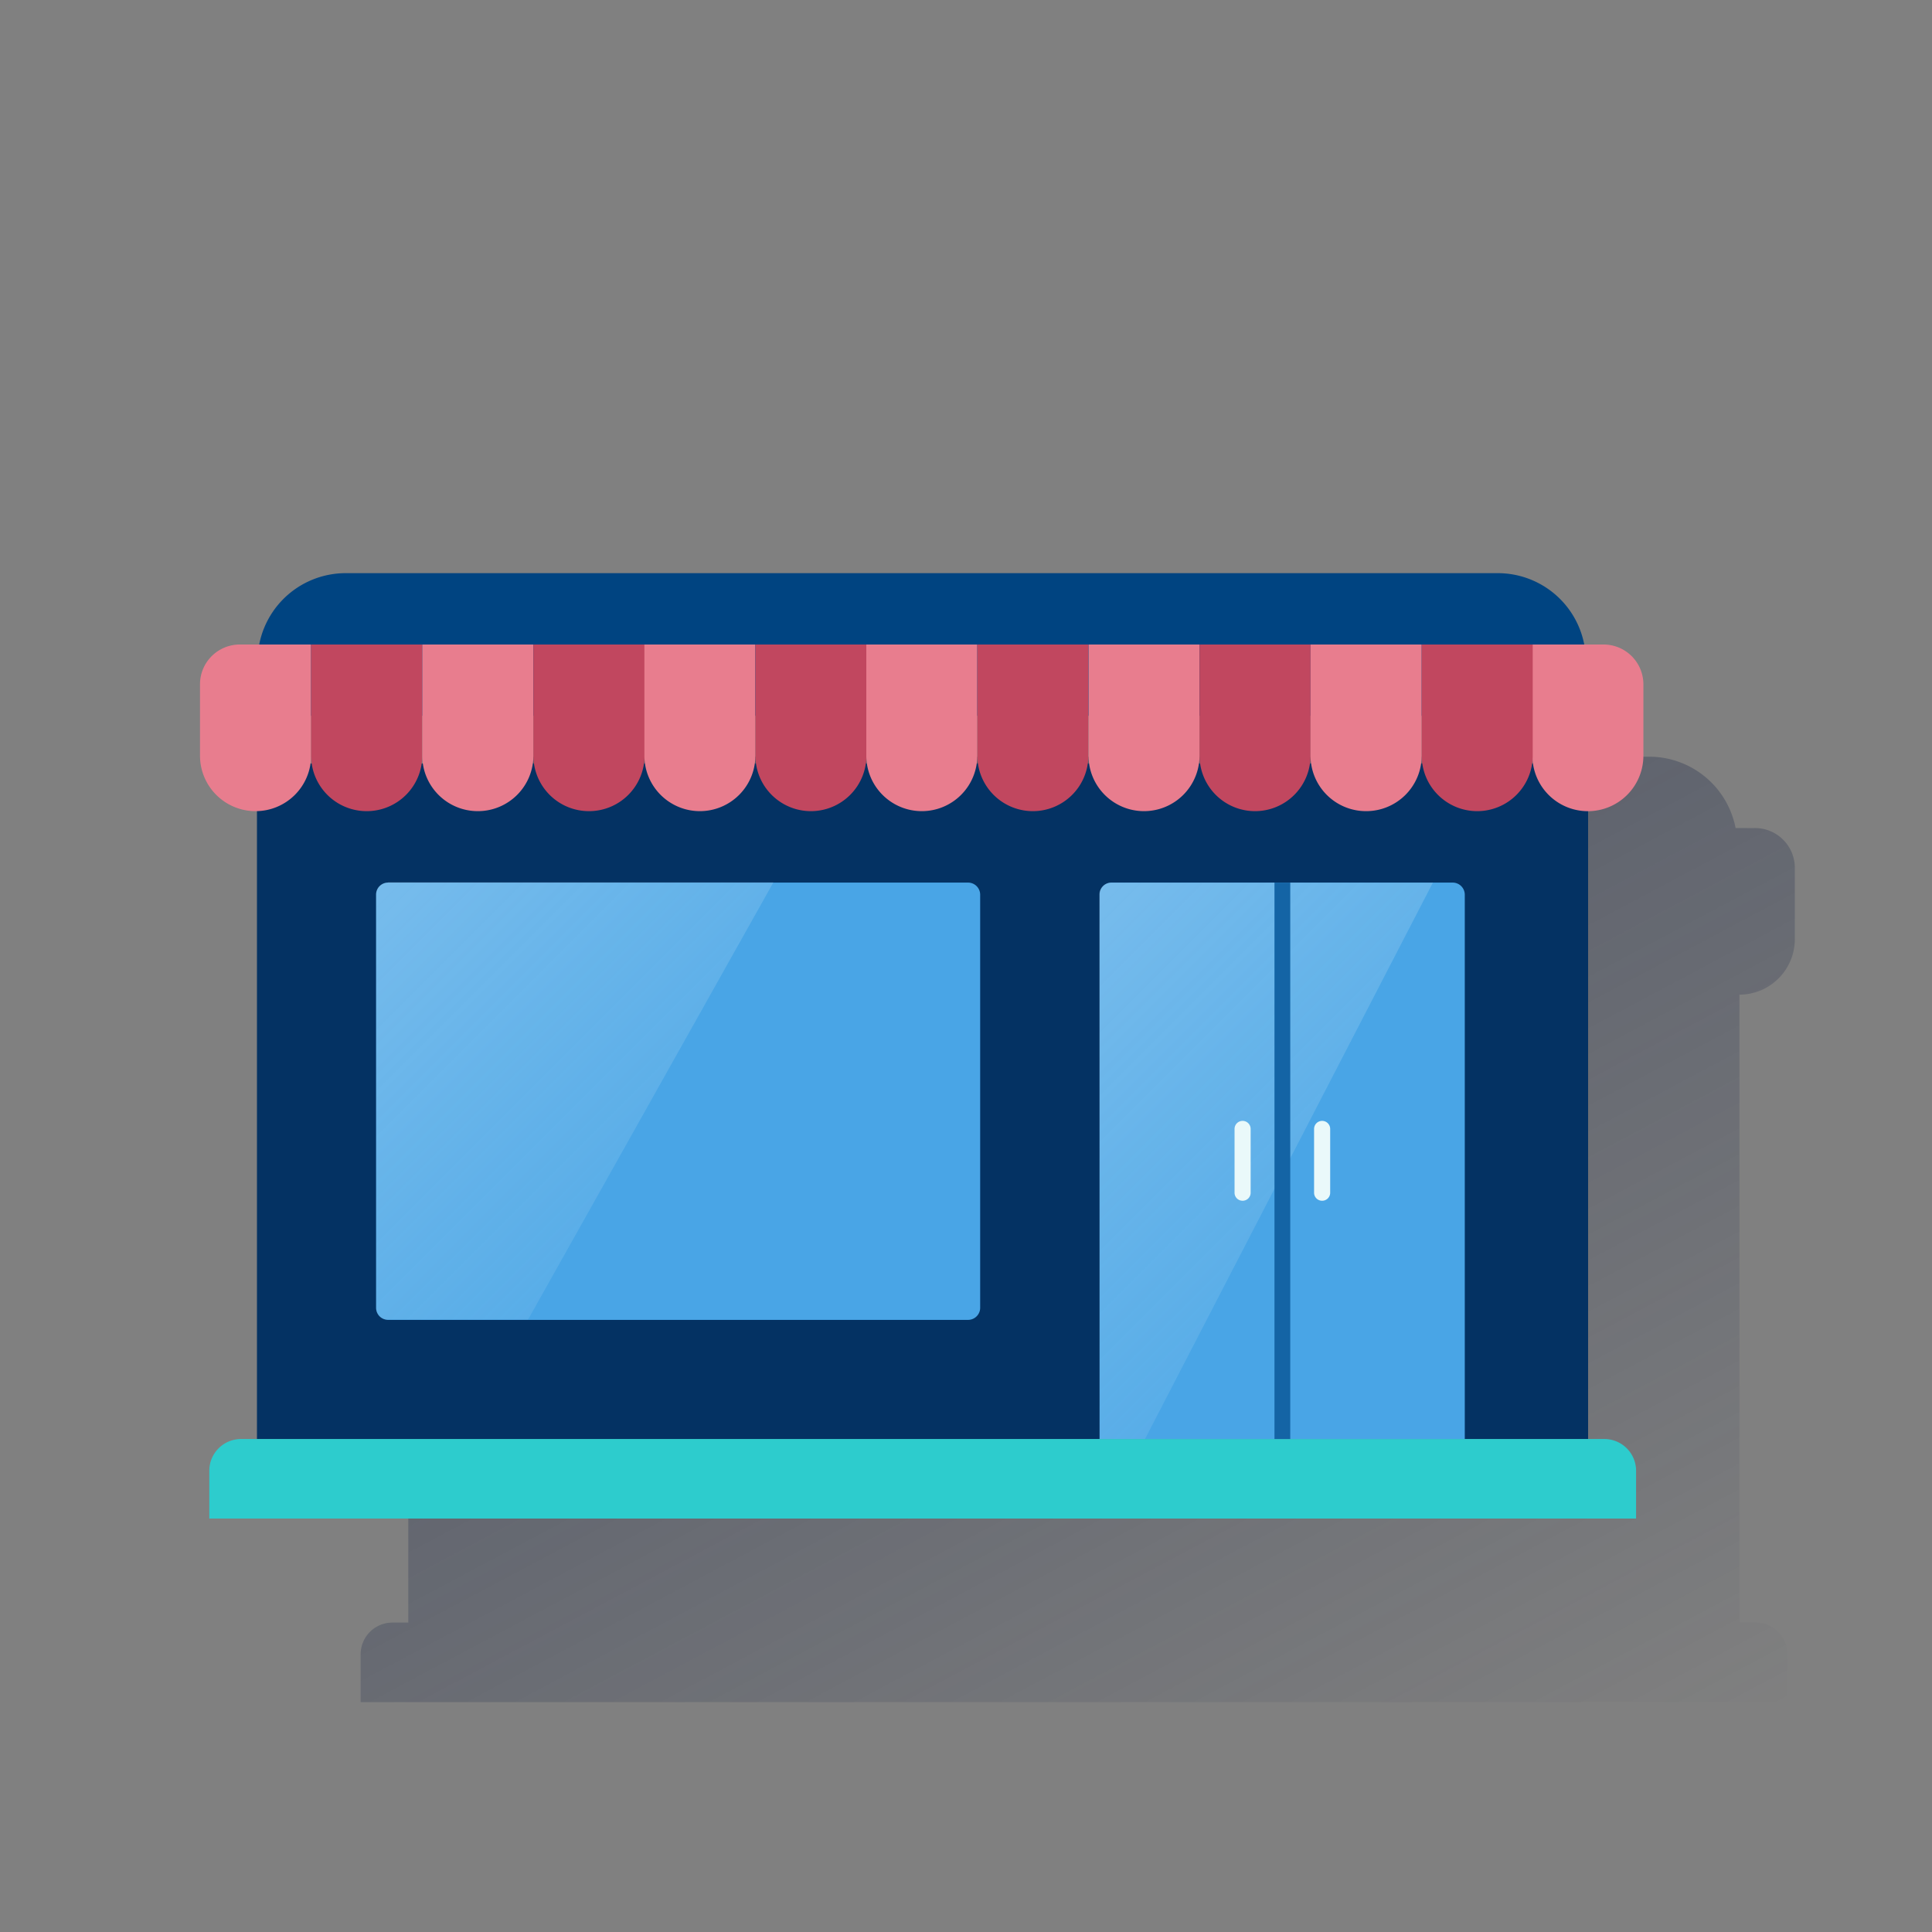 <svg xmlns="http://www.w3.org/2000/svg" xmlns:xlink="http://www.w3.org/1999/xlink" viewBox="0 0 600 600"><rect x="0" y="0" width="600" height="600" fill="#808080" stroke="none"/><defs><style>.cls-1{fill:none;}.cls-2{fill:url(#Degradado_sin_nombre_69);}.cls-3{fill:#043263;}.cls-4{fill:#2dcccd;}.cls-5{fill:#49a5e6;}.cls-6,.cls-7{opacity:0.5;isolation:isolate;}.cls-6{fill:url(#Degradado_sin_nombre_3);}.cls-7{fill:url(#Degradado_sin_nombre_3-2);}.cls-8{fill:#1464a5;}.cls-9{fill:#eaf9fa;}.cls-10{fill:#004481;}.cls-11{fill:#e87d8e;}.cls-12{fill:#c1475f;}</style><linearGradient id="Degradado_sin_nombre_69" x1="226.08" y1="193.24" x2="437.61" y2="591.07" gradientUnits="userSpaceOnUse"><stop offset="0" stop-color="#192647" stop-opacity="0.5"/><stop offset="1" stop-color="#192647" stop-opacity="0"/></linearGradient><linearGradient id="Degradado_sin_nombre_3" x1="115.33" y1="-4285.7" x2="205.72" y2="-4376.08" gradientTransform="matrix(1, 0, 0, -1, 0, -4008)" gradientUnits="userSpaceOnUse"><stop offset="0" stop-color="#fff" stop-opacity="0.5"/><stop offset="1" stop-color="#e8f7f8" stop-opacity="0.2"/><stop offset="1" stop-color="#fff" stop-opacity="0"/></linearGradient><linearGradient id="Degradado_sin_nombre_3-2" x1="325.2" y1="-4300.5" x2="417.6" y2="-4392.9" xlink:href="#Degradado_sin_nombre_3"/></defs><title>8</title><g id="Cuadrados_Blancos" data-name="Cuadrados Blancos"><rect class="cls-1" width="600" height="600"/></g><g id="Capa_5" data-name="Capa 5"><path class="cls-2" d="M545,257.16h-6A27.35,27.35,0,0,0,512.15,235H154.37a27.37,27.37,0,0,0-26.86,22.16h-6.08a12.36,12.36,0,0,0-12.32,12.41v22.15a17.24,17.24,0,0,0,17.28,17.19l.41,0v195h-4.9a9.86,9.86,0,0,0-9.9,9.9v14.8H555.1V513.8a9.86,9.86,0,0,0-9.9-9.9h-5v-195a17.25,17.25,0,0,0,17.2-17.24V269.53A12.37,12.37,0,0,0,545,257.16Z"/><rect class="cls-3" x="79.8" y="237.1" width="413.4" height="209.8"/><path class="cls-4" d="M74.9,446.9H498.2a9.86,9.86,0,0,1,9.9,9.9v14.8H65V456.8A9.86,9.86,0,0,1,74.9,446.9Z"/><path class="cls-5" d="M120.5,274.1H300.7a3.76,3.76,0,0,1,3.7,3.7V406.2a3.76,3.76,0,0,1-3.7,3.7H120.5a3.76,3.76,0,0,1-3.7-3.7V277.8A3.76,3.76,0,0,1,120.5,274.1Z"/><path class="cls-6" d="M120.5,274.1a3.65,3.65,0,0,0-3.7,3.5h0V406.3a3.53,3.53,0,0,0,3.7,3.5H164L240.2,274H120.5Z"/><path class="cls-5" d="M345.1,274.1H451.2a3.76,3.76,0,0,1,3.7,3.7h0V446.9H341.5V277.8A3.67,3.67,0,0,1,345.1,274.1Z"/><path class="cls-7" d="M345.1,274.1a3.76,3.76,0,0,0-3.7,3.7V446.9h14.2L445,274.1Z"/><rect class="cls-8" x="395.8" y="274.1" width="4.9" height="172.8"/><path class="cls-9" d="M385.9,372.9a2.48,2.48,0,0,1-2.5-2.5V350.6a2.5,2.5,0,0,1,5,0v19.8A2.48,2.48,0,0,1,385.9,372.9Z"/><path class="cls-9" d="M410.6,372.9a2.48,2.48,0,0,1-2.5-2.5V350.6a2.5,2.5,0,0,1,5,0v19.8A2.48,2.48,0,0,1,410.6,372.9Z"/><path class="cls-10" d="M107.38,178H465.15a27.35,27.35,0,0,1,27.35,27.36h0v13.36a3.57,3.57,0,0,1-3.57,3.57H83.58A3.57,3.57,0,0,1,80,218.72h0V205.36A27.36,27.36,0,0,1,107.37,178h0Z"/><path class="cls-11" d="M74.53,200.16H96.62v34.51a17.24,17.24,0,0,1-17.23,17.24h0a17.24,17.24,0,0,1-17.28-17.19V212.57a12.36,12.36,0,0,1,12.32-12.41Z"/><path class="cls-12" d="M96.62,200.16h34.52v34.51a17.24,17.24,0,0,1-17.24,17.24h0a17.25,17.25,0,0,1-17.28-17.19v-34.6h0Z"/><path class="cls-11" d="M131.14,200.16h34.51v34.51a17.24,17.24,0,0,1-17.23,17.24h0a17.24,17.24,0,0,1-17.28-17.19v-34.6h0Z"/><path class="cls-12" d="M165.65,200.16h34.52v34.51a17.24,17.24,0,0,1-17.24,17.24h0a17.25,17.25,0,0,1-17.28-17.19V200.16Z"/><path class="cls-11" d="M200.08,200.16h34.51v34.51a17.24,17.24,0,0,1-17.23,17.24h0a17.24,17.24,0,0,1-17.24-17.24V200.16h0Z"/><path class="cls-12" d="M234.56,200.16h34.51v34.51a17.23,17.23,0,0,1-17.23,17.24h0a17.24,17.24,0,0,1-17.24-17.24V200.16h0Z"/><path class="cls-11" d="M269,200.16h34.51v34.51a17.23,17.23,0,0,1-17.23,17.24h0a17.24,17.24,0,0,1-17.24-17.24h0V200.16Z"/><path class="cls-12" d="M303.52,200.16H338v34.51a17.23,17.23,0,0,1-17.23,17.24h0a17.24,17.24,0,0,1-17.24-17.24h0V200.16Z"/><path class="cls-11" d="M338,200.16h34.52v34.51a17.24,17.24,0,0,1-17.24,17.24h0a17.23,17.23,0,0,1-17.23-17.24h0V200.16H338Z"/><path class="cls-12" d="M372.48,200.16H407v34.51a17.24,17.24,0,0,1-17.24,17.24h0a17.23,17.23,0,0,1-17.23-17.24h0V200.16h0Z"/><path class="cls-11" d="M407,200.16h34.52v34.51a17.24,17.24,0,0,1-17.24,17.24h0A17.23,17.23,0,0,1,407,234.67h0V200.16H407Z"/><path class="cls-11" d="M475.92,200.16H498a12.37,12.37,0,0,1,12.37,12.37v22.15a17.24,17.24,0,0,1-17.24,17.24h0a17.23,17.23,0,0,1-17.23-17.24h0V200.17h0Z"/><path class="cls-12" d="M441.43,200.16H476v34.51a17.24,17.24,0,0,1-17.24,17.24h0a17.23,17.23,0,0,1-17.23-17.24h0V200.16h-.05Z"/></g></svg>